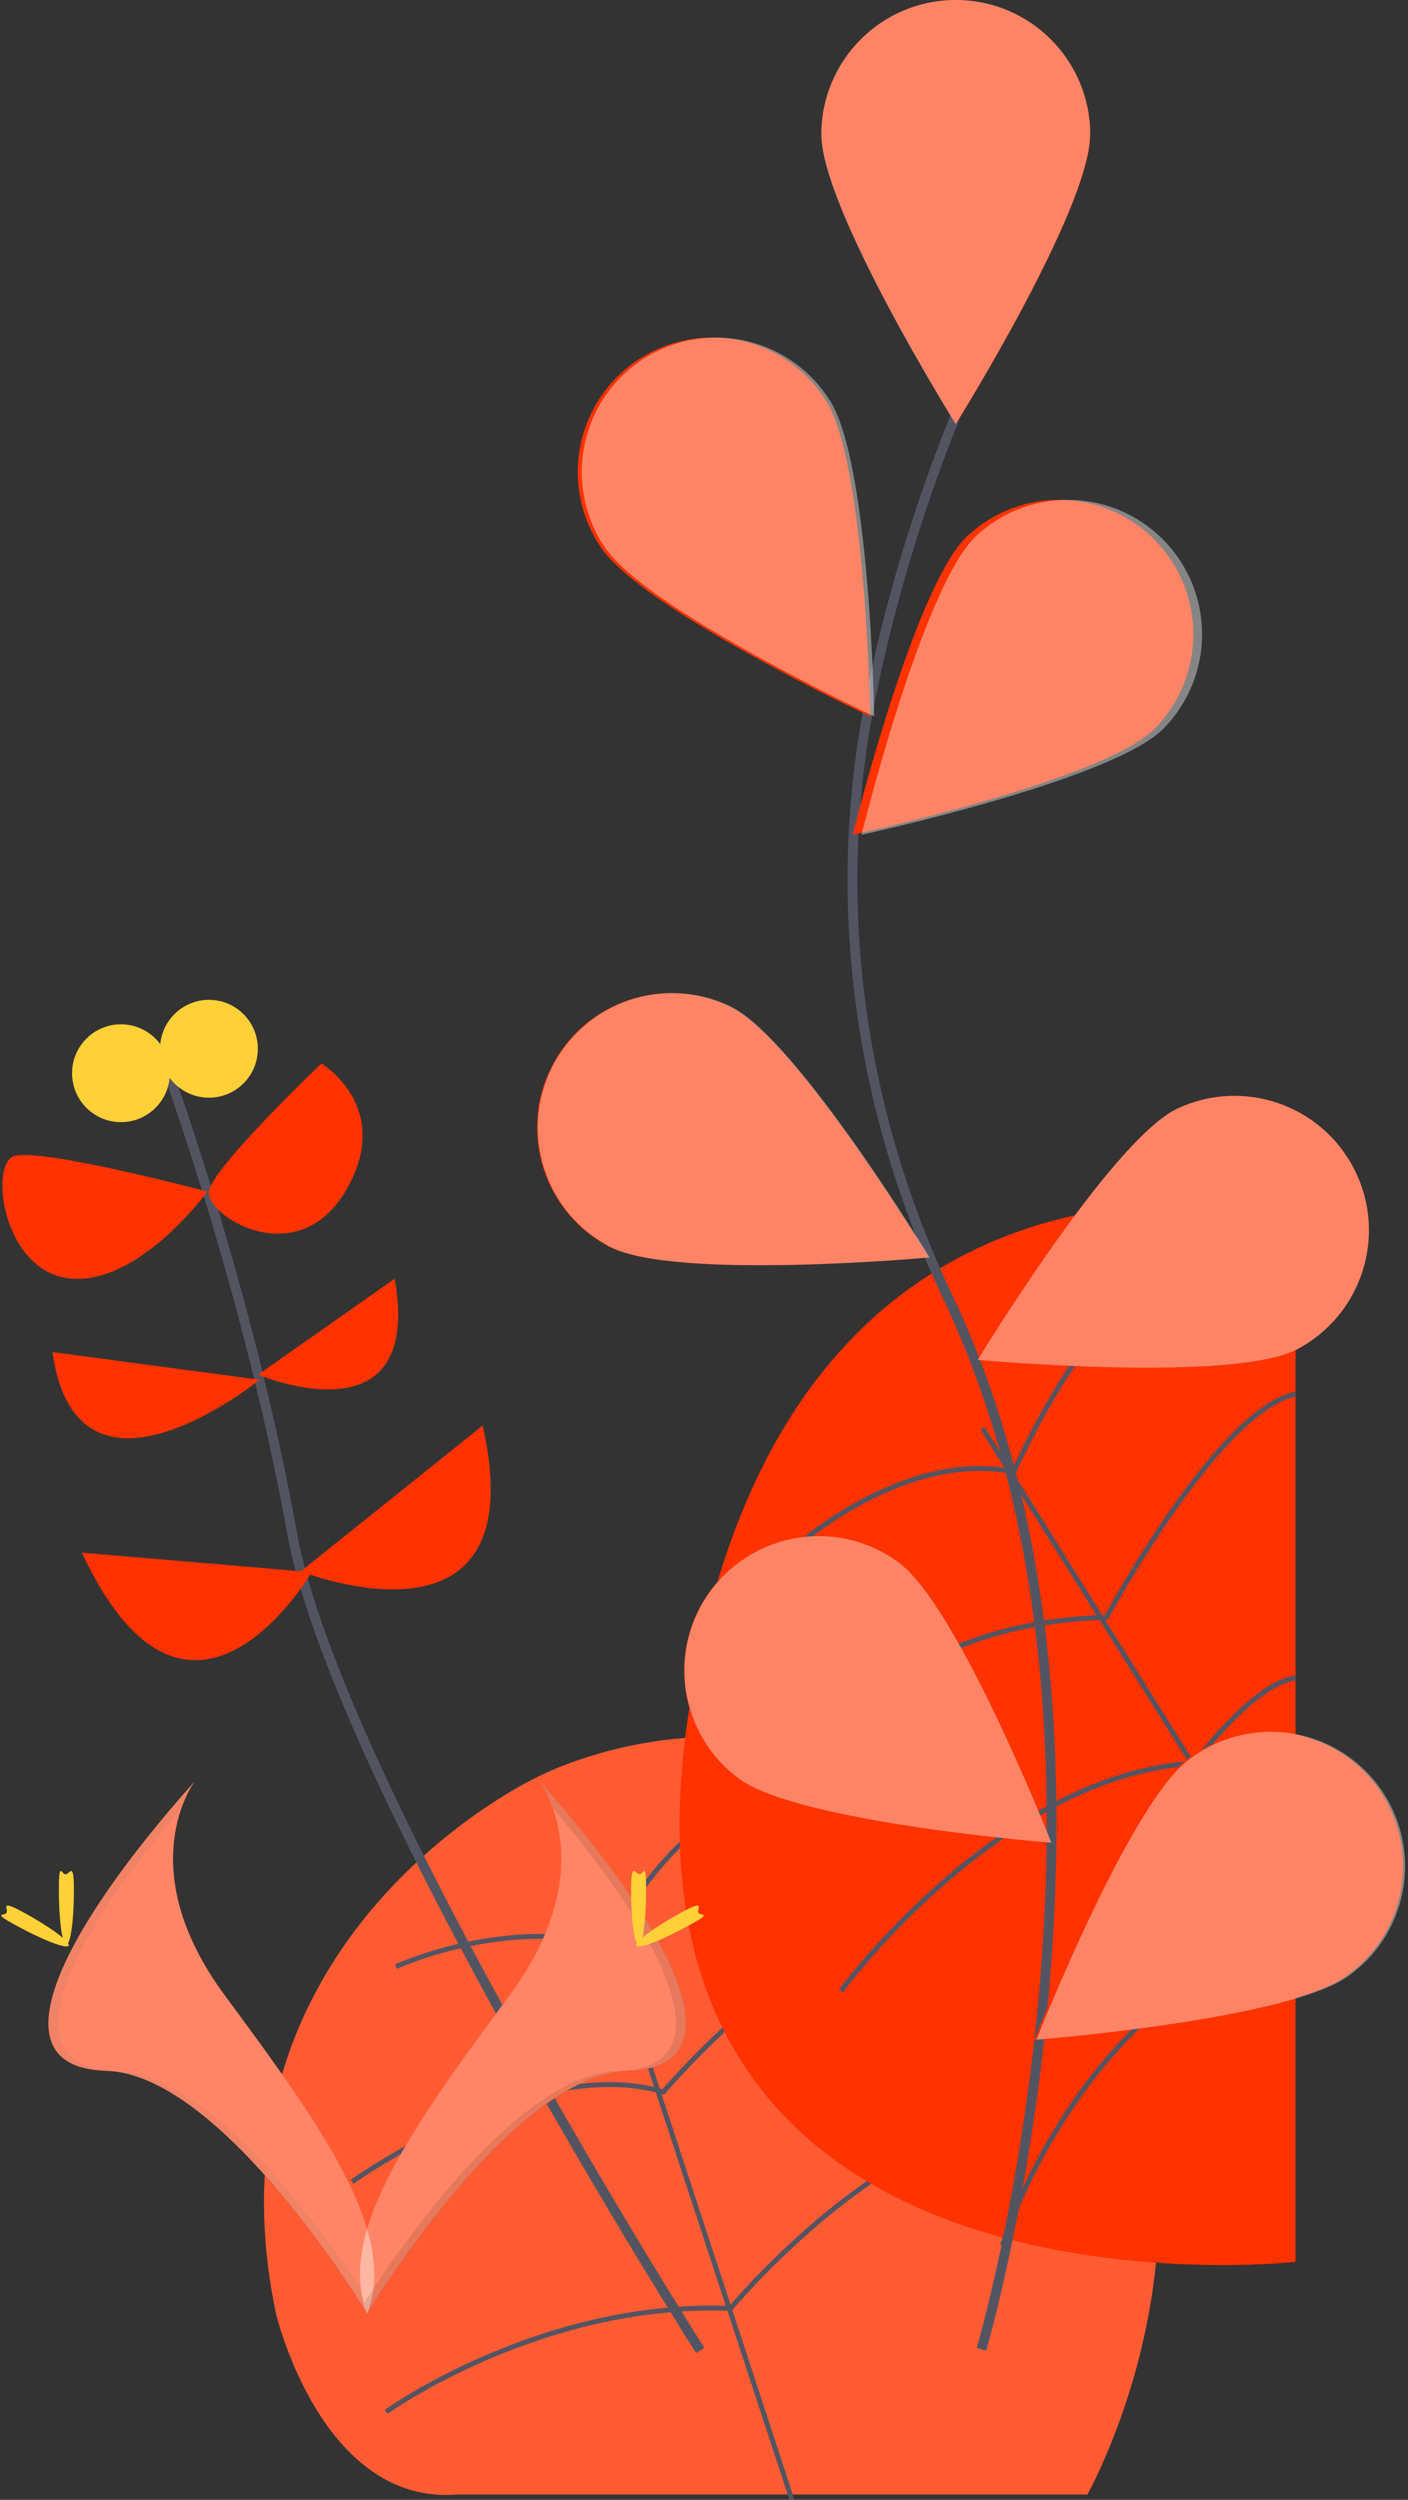<svg xmlns="http://www.w3.org/2000/svg" width="288" height="511" viewBox="0 0 288 511">
  <rect x="0" y="0" width="288" height="511" fill="#333333" stroke="none"/>
  <g fill="none" fill-rule="evenodd" transform="matrix(-1 0 0 1 288 0)">
    <g transform="translate(23 246)">
      <path fill="#FF3200" fill-rule="nonzero" d="M42.572,263.902 C42.572,263.902 4.272,195.787 51.857,141.526 C99.443,87.265 155.153,117.281 155.153,117.281 C155.153,117.281 224.791,149.607 208.542,226.958 C208.542,226.958 199.257,266.211 171.402,263.902 L42.572,263.902 Z"/>
      <path fill="#FFF" fill-rule="nonzero" d="M42.572,263.902 C42.572,263.902 4.272,195.787 51.857,141.526 C99.443,87.265 155.153,117.281 155.153,117.281 C155.153,117.281 224.791,149.607 208.542,226.958 C208.542,226.958 199.257,266.211 171.402,263.902 L42.572,263.902 Z" opacity=".2"/>
      <path stroke="#535461" d="M103 265L145 137M184 156C184 156 162.142 145.871 140.201 151.514 140.201 151.514 128.826 123.625 103 119M193 200C193 200 156.223 173.615 129.309 181.618 129.309 181.618 98.909 145.8 78 148.107M186 247C186 247 154.512 224.34 115.565 225.856 115.565 225.856 85.927 190.315 58 188"/>
      <path fill="#FF3200" fill-rule="nonzero" d="M0,216.343 L0,2.285 C0,2.285 104.419,-24.328 124.143,104.107 C143.866,232.542 0,216.343 0,216.343 Z"/>
      <path stroke="#535461" d="M102 70C102 70 79.915 50.233 57.667 54.884 57.667 54.884 43.667 23.488 32 20M93 108C93 108 77.983 85.572 38.709 84.61 38.709 84.61 15.606 41.899 0 39M93 161C93 161 60.514 116.66 20.726 114.429 20.726 114.429 8.665 98.057 0 97"/>
      <path stroke="#535461" d="M59.949,213 C59.949,213 45.211,163.259 0,148.313 L64,46"/>
    </g>
    <path stroke="#535461" stroke-width="2" d="M87.25,480.23 C87.25,480.23 50.78,356.4 94.09,265.23 C112.27,226.98 118.31,184.04 109.91,142.53 C105.891,122.843 100.076,103.566 92.54,84.94"/>
    <path fill="#FF3200" fill-rule="nonzero" d="M119.96 27.5C119.96 42.68 92.48 86.69 92.48 86.69 92.48 86.69 65 42.69 65 27.5 65 12.312 77.312 0 92.5 0 107.688 0 120 12.312 120 27.5L119.96 27.5zM165.23 111.683C156.98 124.423 110 146.433 110 146.433 110 146.433 110.85 94.553 119.1 81.813 124.381 73.446 133.751 68.564 143.634 69.031 153.517 69.497 162.386 75.24 166.855 84.067 171.324 92.894 170.704 103.441 165.23 111.683zM163.22 254.927C149.67 261.757 98 257.037 98 257.037 98 257.037 124.92 212.687 138.47 205.857 151.999 199.161 168.396 204.633 175.194 218.111 181.992 231.589 176.646 248.027 163.22 254.927zM136.92 363.577C124.72 372.577 73 376.677 73 376.677 73 376.677 92 328.417 104.24 319.387 116.443 310.363 133.651 312.94 142.675 325.142 151.699 337.345 149.123 354.553 136.92 363.577zM51.98 149.11C62.87 159.68 113.58 170.64 113.58 170.64 113.58 170.64 101.16 120.26 90.27 109.69 79.347 99.361 62.152 99.726 51.677 110.51 41.203 121.293 41.338 138.492 51.98 149.11zM22.79 275.867C36.34 282.697 88.01 277.977 88.01 277.977 88.01 277.977 61.09 233.627 47.49 226.767 33.982 220.206 17.709 225.705 10.948 239.114 4.187 252.524 9.443 268.877 22.75 275.837L22.79 275.867zM12.488 403.837C24.688 412.837 76.408 416.937 76.408 416.937 76.408 416.937 57.408 368.677 45.168 359.647 37.286 353.623 26.769 352.315 17.651 356.224 8.533 360.134 2.23 368.654 1.161 378.517.091 388.38 4.42 398.054 12.488 403.827L12.488 403.837z"/>
    <path fill="#FFF" fill-opacity=".4" fill-rule="nonzero" d="M65.04 27.5L65 27.5C65 12.312 77.312-1.70530257e-13 92.5-1.70530257e-13 107.688-1.70530257e-13 120 12.312 120 27.5 120 42.69 92.52 86.69 92.52 86.69 92.52 86.69 65.04 42.68 65.04 27.5zM164.411 111.683C156.161 124.423 109.181 146.433 109.181 146.433 109.181 146.433 110.031 94.553 118.281 81.813 123.562 73.446 132.933 68.564 142.815 69.031 152.698 69.497 161.567 75.24 166.036 84.067 170.506 92.894 169.885 103.441 164.411 111.683zM163.076 254.927C149.526 261.757 97.856 257.037 97.856 257.037 97.856 257.037 124.776 212.687 138.326 205.857 151.855 199.161 168.252 204.633 175.05 218.111 181.848 231.589 176.502 248.027 163.076 254.927zM136.858 363.577C124.658 372.577 72.938 376.677 72.938 376.677 72.938 376.677 91.938 328.417 104.178 319.387 116.38 310.363 133.588 312.94 142.613 325.142 151.637 337.345 149.06 354.553 136.858 363.577zM50.19 149.11C39.548 138.492 39.413 121.293 49.887 110.51 60.362 99.726 77.557 99.361 88.48 109.69 99.37 120.26 111.79 170.64 111.79 170.64 111.79 170.64 61.08 159.68 50.19 149.11zM22.78 275.867L22.74 275.837C9.433 268.877 4.177 252.524 10.937 239.114 17.698 225.705 33.971 220.206 47.48 226.767 61.08 233.627 88 277.977 88 277.977 88 277.977 36.33 282.697 22.78 275.867zM12.08 403.837L12.08 403.827C4.012 398.054-.317 388.38.753 378.517 1.823 368.654 8.125 360.134 17.243 356.224 26.361 352.315 36.878 353.623 44.76 359.647 57 368.677 76 416.937 76 416.937 76 416.937 24.28 412.837 12.08 403.837z"/>
    <g transform="translate(144 204)">
      <path stroke="#535461" stroke-width="2" d="M0.78,276.46 C0.78,276.46 75.26,159.38 84.26,109.38 C93.26,59.38 110.26,13.38 110.26,13.38"/>
      <path fill="#FF3200" fill-rule="nonzero" d="M127.26,113.38 L80.26,117.38 C80.26,117.38 105.26,160.38 127.26,113.38 Z"/>
      <path fill="#FF3200" fill-rule="nonzero" d="M45.26 87.38L82.48 117.19C82.48 117.19 34.26 136.38 45.26 87.38zM133.26 72.38L90.9 78.04C90.9 78.04 128.26 108.38 133.26 72.38zM63.26 57.38L91.2 76.99C91.2 76.99 57.26 91.38 63.26 57.38zM101.57 39.57C101.57 39.57 136.26 30.38 141.26 32.38 146.26 34.38 143.26 56.38 129.26 57.38 115.26 58.38 101.57 39.57 101.57 39.57zM78.26 13.38C78.26 13.38 100.26 34.38 101.26 39.38 102.26 44.38 83.26 56.38 73.26 39.38 63.26 22.38 78.26 13.38 78.26 13.38z"/>
      <circle cx="101.26" cy="10.38" r="10" fill="#FFD037" fill-rule="nonzero"/>
      <circle cx="119.26" cy="15.38" r="10" fill="#FFD037" fill-rule="nonzero"/>
    </g>
    <g fill-rule="nonzero" transform="translate(144 364)">
      <g transform="translate(3)">
        <path fill="#F30" d="M101.15,0.11 C101.15,0.11 114.5,17.56 94.99,43.92 C75.48,70.28 59.4,92.52 65.9,108.92 C65.9,108.92 95.33,59.98 119.29,59.3 C143.25,58.62 127.5,29.57 101.15,0.11 Z"/>
        <path fill="#000" d="M101.15,0.11 C102.324,1.803 103.25,3.655 103.9,5.61 C127.27,33.07 139.73,58.7 117.26,59.34 C96.33,59.94 71.26,97.34 65.26,106.81 C65.456,107.539 65.693,108.257 65.97,108.96 C65.97,108.96 95.4,60.02 119.36,59.34 C143.32,58.66 127.5,29.57 101.15,0.11 Z" opacity=".1"/>
        <path fill="#F30" d="M30.65,0.11 C30.65,0.11 17.3,17.56 36.81,43.92 C56.32,70.28 72.4,92.52 65.9,108.92 C65.9,108.92 36.47,59.98 12.51,59.3 C-11.45,58.62 4.3,29.57 30.65,0.11 Z"/>
        <path fill="#FFF" fill-opacity=".4" d="M101.15,0.11 C101.15,0.11 114.5,17.56 94.99,43.92 C75.48,70.28 59.4,92.52 65.9,108.92 C65.9,108.92 95.33,59.98 119.29,59.3 C143.25,58.62 127.5,29.57 101.15,0.11 Z"/>
        <path fill="#FFF" fill-opacity=".4" d="M30.65,0.11 C30.65,0.11 17.3,17.56 36.81,43.92 C56.32,70.28 72.4,92.52 65.9,108.92 C65.9,108.92 36.47,59.98 12.51,59.3 C-11.45,58.62 4.3,29.57 30.65,0.11 Z"/>
        <path fill="#000" d="M30.65,0.11 C29.476,1.803 28.55,3.655 27.9,5.61 C4.53,33.07 -7.93,58.7 14.54,59.34 C35.47,59.94 60.54,97.34 66.54,106.81 C66.344,107.539 66.107,108.257 65.83,108.96 C65.83,108.96 36.4,60.02 12.44,59.34 C-11.52,58.66 4.3,29.57 30.65,0.11 Z" opacity=".1"/>
      </g>
      <g fill="#FFD037" transform="translate(0 18)">
        <path d="M131.96,4.38 C131.96,10.52 131.27,15.5 130.42,15.5 C129.57,15.5 128.88,10.5 128.88,4.38 C128.88,-1.74 129.74,1.13 130.59,1.13 C131.44,1.13 131.96,-1.76 131.96,4.38 Z"/>
        <path d="M140.47 11.71C135.08 14.65 130.37 16.43 129.97 15.71 129.57 14.99 133.61 11.97 138.97 9.03 144.33 6.09 142.24 8.23 142.64 8.98 143.04 9.73 145.9 8.77 140.47 11.71zM11.84 4.38C11.84 10.52 12.53 15.5 13.38 15.5 14.23 15.5 14.92 10.5 14.92 4.38 14.92-1.74 14.06 1.13 13.21 1.13 12.36 1.13 11.84-1.76 11.84 4.38z"/>
        <path d="M3.32,11.71 C8.71,14.65 13.42,16.43 13.82,15.71 C14.22,14.99 10.18,11.97 4.82,9.03 C-0.54,6.09 1.55,8.23 1.15,8.98 C0.75,9.73 -2.1,8.77 3.32,11.71 Z"/>
      </g>
    </g>
  </g>
</svg>
